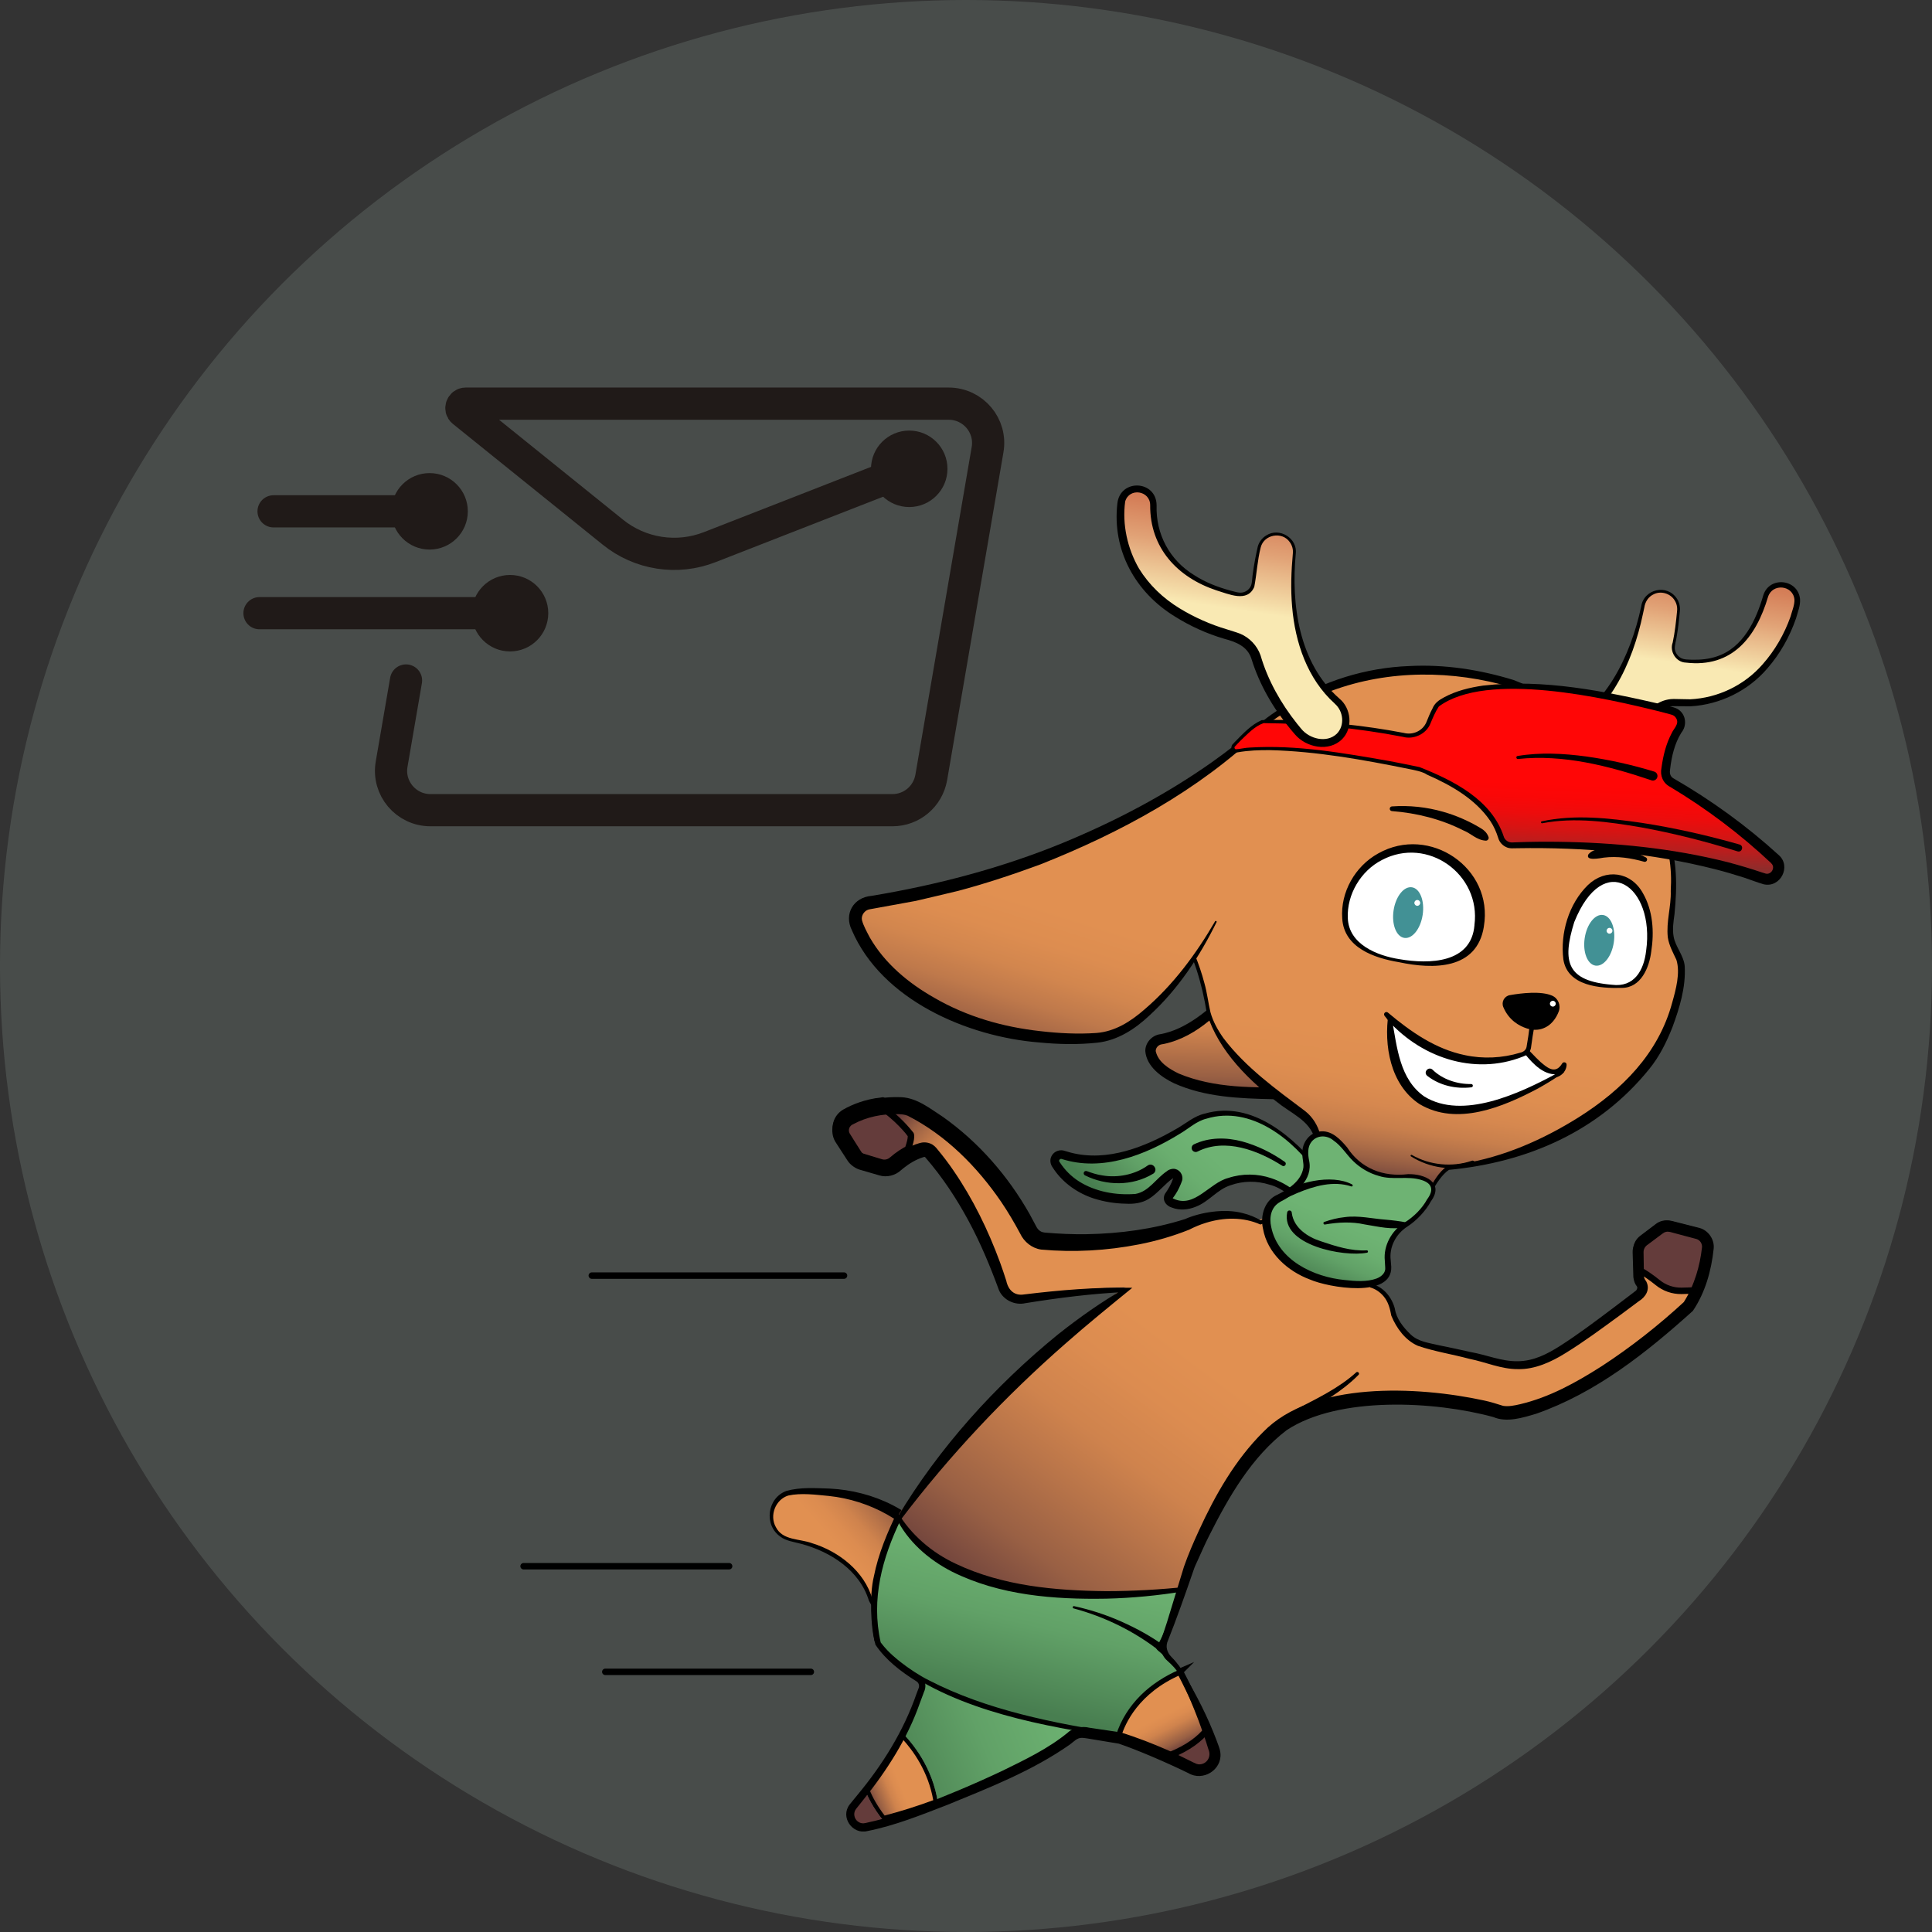 <svg width="300" height="300" viewBox="0 0 300 300" fill="none" xmlns="http://www.w3.org/2000/svg">
<rect x="0" y="0" width="300" height="300" fill="#333333" stroke="none"/>
<circle cx="150" cy="150" r="150" fill="#C4DDD1" fill-opacity="0.15"/>
<mask id="mask0_1026_2801" style="mask-type:alpha" maskUnits="userSpaceOnUse" x="0" y="0" width="300" height="300">
<rect width="300" height="300" fill="#D9D9D9"/>
</mask>
<g mask="url(#mask0_1026_2801)">
<path d="M63.047 105.666L60.815 118.634C60.15 122.386 63.047 125.806 66.847 125.806H138.572C141.565 125.806 144.082 123.669 144.605 120.724L153.345 69.852C154.01 66.099 151.112 62.679 147.312 62.679H72.31C71.692 62.679 71.407 63.486 71.882 63.867L95.157 82.629C99.385 86.049 105.132 86.951 110.215 84.957L141.232 72.844" stroke="#201A18" stroke-width="5" stroke-miterlimit="10" stroke-linecap="round"/>
<path d="M141.185 78.734C144.464 78.734 147.122 76.076 147.122 72.796C147.122 69.517 144.464 66.859 141.185 66.859C137.906 66.859 135.247 69.517 135.247 72.796C135.247 76.076 137.906 78.734 141.185 78.734Z" fill="#201A18"/>
<path d="M66.705 85.336C69.984 85.336 72.643 82.678 72.643 79.399C72.643 76.12 69.984 73.461 66.705 73.461C63.426 73.461 60.768 76.12 60.768 79.399C60.768 82.678 63.426 85.336 66.705 85.336Z" fill="#201A18"/>
<path d="M42.48 79.399H69.793" stroke="#201A18" stroke-width="5" stroke-miterlimit="10" stroke-linecap="round"/>
<path d="M79.198 101.154C82.477 101.154 85.135 98.496 85.135 95.216C85.135 91.937 82.477 89.279 79.198 89.279C75.918 89.279 73.26 91.937 73.26 95.216C73.26 98.496 75.918 101.154 79.198 101.154Z" fill="#201A18"/>
<path d="M40.295 95.216H75.682" stroke="#201A18" stroke-width="5" stroke-miterlimit="10" stroke-linecap="round"/>
<g clip-path="url(#clip0_1026_2801)">
<path d="M135.193 248.441C135.193 248.441 133.569 241.035 122.929 239.131C121.027 238.79 119.668 237.112 119.778 235.196C119.888 233.293 121.409 231.777 123.318 231.648C128.754 231.287 139.452 231.867 145.283 240.925L146.189 242.951C147.554 246.008 146.208 249.595 143.166 251.008C140.345 252.318 136.986 251.318 135.342 248.679L135.2 248.447L135.193 248.441Z" fill="url(#paint0_linear_1026_2801)"/>
<path d="M134.922 248.55C133.478 243.815 128.929 240.925 124.347 239.712C123.408 239.46 121.985 239.254 121.202 238.628C118.574 236.835 119.111 232.59 122.127 231.506C124.314 230.9 126.58 231.08 128.819 231.145C135.556 231.48 142.403 234.564 146.059 240.422L146.098 240.48L146.124 240.544L146.655 241.738C149.632 247.021 145.186 253.434 139.173 252.014C137.303 251.531 135.756 250.279 134.922 248.544V248.55ZM135.465 248.331C139.193 253.711 147.606 249.982 145.47 243.634C145.257 243.028 144.7 241.938 144.435 241.299C141.244 236.325 135.083 232.958 128.709 232.293C126.657 232.1 124.412 231.79 122.392 232.229C120.431 232.841 119.448 235.312 120.47 237.119C121.525 239.228 124.153 238.906 126.081 239.622C130.262 240.899 134.242 244.002 135.472 248.331H135.465Z" fill="black"/>
<path d="M137.238 282.284C136.048 280.768 135.155 279.226 134.592 277.697C136.785 274.858 138.61 272.084 140.034 269.439C141.788 271.265 144.493 274.781 145.283 279.742C142.578 280.742 139.872 281.6 137.238 282.284Z" fill="url(#paint1_linear_1026_2801)"/>
<path d="M140.099 269.994C141.788 271.826 144.137 275.078 144.914 279.535C142.377 280.471 139.834 281.271 137.361 281.916C136.3 280.529 135.491 279.135 134.954 277.755C136.999 275.091 138.727 272.484 140.099 269.994ZM139.95 268.904C138.261 272.117 136.164 275.142 134.223 277.645C134.695 278.961 135.549 280.697 137.116 282.651C140.034 281.903 142.888 280.987 145.639 279.961C144.836 274.42 141.646 270.594 139.95 268.91V268.904Z" fill="black"/>
<path d="M242.099 113.991C245.439 112.52 252.377 107.862 255.14 94.018C255.431 92.573 256.816 91.618 258.272 91.837C259.728 92.057 260.764 93.36 260.634 94.818C260.492 96.431 260.253 98.501 259.877 100.127C259.599 101.346 260.473 102.527 261.722 102.637C266.278 103.037 271.39 102.004 274.154 92.605C274.51 91.399 275.694 90.637 276.937 90.818C278.354 91.031 279.312 92.373 279.034 93.766C278.056 98.701 272.711 109.972 260.24 109.101C258.531 108.985 256.92 109.894 255.975 111.32C254.486 113.559 251.593 117.036 246.513 120.261C245.148 121.126 243.439 121.358 241.944 120.739C240.954 120.332 240.048 119.571 239.783 118.178C239.453 116.429 240.462 114.7 242.093 113.984L242.099 113.991Z" fill="url(#paint2_linear_1026_2801)"/>
<path d="M241.847 113.417C249.309 110.03 253.192 101.869 254.836 94.218C255.218 91.45 258.887 90.605 260.401 92.979C260.79 93.566 260.926 94.315 260.842 94.986C260.725 96.289 260.57 97.592 260.35 98.888C260.278 99.424 260.013 100.25 260.065 100.759C260.123 101.34 260.486 101.875 260.99 102.159C261.528 102.462 262.194 102.411 262.796 102.443C264.084 102.469 265.372 102.34 266.575 101.933C270.691 100.585 272.685 96.302 273.804 92.437C274.73 89.437 279.15 89.863 279.506 92.986C279.597 94.031 279.144 95.05 278.885 96.024C277.907 98.856 276.419 101.514 274.439 103.785C271.481 107.256 267.08 109.417 262.518 109.675C262.194 109.675 260.389 109.662 260.026 109.656C258.149 109.572 256.751 111.023 255.852 112.533C253.49 115.765 250.461 118.474 247.102 120.636C244.779 122.39 240.624 122.061 239.401 119.1C238.488 116.933 239.718 114.294 241.847 113.417ZM242.352 114.558C240.805 115.204 239.919 117.074 240.566 118.636C241.226 120.216 243.245 120.745 244.824 120.319C245.995 120.023 246.999 119.158 248.002 118.494C250.862 116.429 253.451 113.971 255.438 111.062C256.428 109.546 258.169 108.481 260.046 108.539C260.401 108.546 262.149 108.578 262.459 108.585C266.757 108.378 270.86 106.411 273.701 103.153C275.603 101.011 277.073 98.456 278.03 95.753C278.25 94.934 278.684 93.927 278.639 93.082C278.412 90.85 275.222 90.534 274.542 92.676C272.678 98.966 268.944 103.733 261.78 102.888C260.259 102.843 259.217 101.159 259.735 99.779C260.071 98.192 260.253 96.573 260.408 94.96C260.486 94.34 260.369 93.728 260.033 93.218C259.398 92.173 257.962 91.721 256.855 92.244C255.988 92.618 255.464 93.411 255.328 94.334L255.121 95.295C253.522 102.946 249.833 111.062 242.352 114.571V114.558Z" fill="black"/>
<path d="M212.906 121.971C212.906 121.971 205.612 128.699 200.001 140.828C197.775 145.64 194.895 150.143 191.31 154.059C188.087 157.582 184.139 160.865 180.314 161.375C179.091 161.536 178.327 162.775 178.793 163.917C179.796 166.381 183.692 169.768 197.568 169.768C197.568 169.768 212.213 170.219 217.915 164.226C217.915 164.226 223.83 138.396 212.906 121.971Z" fill="url(#paint3_linear_1026_2801)"/>
<path d="M212.886 122.126C212.886 122.126 212.919 122.164 212.925 122.164C212.932 122.164 212.886 122.203 212.873 122.216L212.737 122.352C208.641 126.68 205.275 131.667 202.493 136.912C199.813 142.415 197.289 148.098 193.264 152.827C189.918 156.749 186.08 160.943 180.793 162.091L180.398 162.162C179.887 162.226 179.447 162.697 179.46 163.214C179.829 164.93 181.518 165.968 183.039 166.704C188.533 169.007 194.824 168.929 200.713 168.781C206.421 168.536 213.488 167.316 217.552 164.149C220.245 150.292 220.426 134.544 212.88 122.126H212.886ZM212.925 121.823C220.956 133.673 220.808 150.705 218.264 164.31C214.032 169.678 204.136 170.729 197.691 170.684C192.494 170.568 187.174 170.387 182.327 168.22C180.346 167.271 178.03 165.613 177.842 163.207C177.829 161.897 178.89 160.756 180.165 160.588C187.867 159.22 195.516 148.576 198.868 141.918C202.24 134.783 206.589 127.964 212.233 122.384L212.511 122.119L212.653 121.99L212.737 121.913C212.789 121.868 212.86 121.835 212.919 121.823H212.925Z" fill="black"/>
<path d="M194.5 114.268C194.85 113.694 195.29 113.184 195.801 112.746C199.212 109.875 213.067 99.843 234.346 105.972C234.346 105.972 250.959 110.985 258.46 129.241C259.392 131.506 259.858 133.931 259.851 136.376C259.845 138.344 259.793 140.66 259.625 141.712C259.036 145.331 259.347 146.008 260.745 148.743C262.149 151.479 259.217 161.233 255.515 165.491C255.515 165.491 245.491 179.174 224.865 181.341C224.865 181.341 223.733 181.999 222.51 184.167C221.481 185.986 220.012 187.522 218.187 188.554C213.786 191.038 208.214 189.799 205.295 185.683C204.376 184.386 204.104 182.754 204.492 181.212C205.094 178.825 205.295 175.052 201.69 172.658C201.69 172.658 188.585 164.155 187.44 156.22C186.864 152.227 185.511 148.382 183.608 144.821L183.285 144.208L194.487 114.268H194.5Z" fill="url(#paint4_linear_1026_2801)"/>
<path d="M194.17 114.113C195.516 111.971 197.781 110.765 199.787 109.346C205.444 105.727 212.097 103.682 218.801 103.424C224.315 103.133 229.771 103.978 235.052 105.598C241.336 108.03 246.876 112.049 251.296 117.055C252.894 118.823 254.35 120.874 255.638 122.874C256.156 123.816 256.926 125.1 257.399 126.048C257.845 127.029 258.486 128.377 258.894 129.358C260.499 133.364 260.427 137.744 260.013 141.97C259.845 143.137 259.677 144.324 259.877 145.402C260.11 146.95 261.489 148.402 261.605 150.066C261.78 153.317 260.803 156.504 259.69 159.517C258.79 161.788 257.709 164.013 256.098 165.994C248.319 175.613 237.278 180.503 224.898 181.664L225.027 181.625C224.477 181.987 223.94 182.574 223.506 183.167C223.047 183.754 222.71 184.432 222.264 185.09C221.377 186.386 220.245 187.515 218.918 188.36C214.957 190.986 209.236 190.347 206.033 186.812C204.913 185.709 204.098 184.212 204.078 182.599C204.078 181.083 204.628 179.58 204.382 178.064C204.078 174.555 201.509 173.458 198.998 171.658C194.118 167.981 189.232 163.297 187.388 157.311C186.669 152.775 185.356 148.35 183.065 144.331L183.006 144.228L183.045 144.118C186.177 135.751 191.07 122.597 194.17 114.113ZM194.824 114.429C191.665 122.939 186.592 135.873 183.537 144.305L183.524 144.092C185.019 146.789 186.236 149.666 187.019 152.666C187.439 154.124 187.614 155.724 187.957 157.175C188.352 158.614 189.096 159.949 189.963 161.181C193.413 165.749 198.144 169.136 202.693 172.555C205.03 174.426 205.716 177.626 205.036 180.4C204.246 182.645 204.512 184.877 206.272 186.606C210.712 191.47 218.478 190.289 221.824 184.812C222.633 183.477 223.344 182.038 224.71 181.083L224.749 181.058L224.839 181.045L227.014 180.703C233.479 179.671 239.627 176.948 245.141 173.49C251.898 169.22 257.515 163.594 259.651 155.711C260.233 153.646 260.939 151.066 260.311 149.04C259.826 147.982 259.185 146.879 258.978 145.569C258.706 143.041 259.515 140.828 259.431 138.325C259.651 134.764 259.172 131.196 257.489 128.016L256.738 126.396C252.169 117.429 244.138 110.178 234.676 106.707C225.616 104.049 215.695 103.966 206.777 107.262C203.438 108.449 200.182 110.01 197.315 112.101C196.396 112.752 195.426 113.494 194.837 114.436L194.824 114.429Z" fill="black"/>
<path d="M195.477 113.152C195.477 113.152 174.671 134.099 134.934 140.202C133.388 140.441 132.43 142.028 132.98 143.492C134.481 147.511 139.005 154.775 152.55 159.317C152.55 159.317 160.989 161.846 169.817 161.214C172.004 161.059 174.095 160.298 175.868 159.014C179 156.743 184.048 152.059 188.792 143.137" fill="url(#paint5_linear_1026_2801)"/>
<path d="M195.794 113.468C186.08 122.764 173.998 129.293 161.559 134.222C157.501 135.725 152.932 137.241 148.771 138.338C147.282 138.705 143.684 139.544 142.228 139.886C140.778 140.15 137.102 140.821 135.614 141.092L135.07 141.189C134.294 141.292 133.698 142.099 133.841 142.86C134.067 143.757 134.63 144.737 135.057 145.563C137.368 149.595 141.057 152.659 145.076 154.937C150.136 157.872 155.747 159.478 161.546 160.117C164.42 160.452 167.364 160.601 170.244 160.401C173.13 160.175 175.557 158.633 177.719 156.743C182.184 152.93 185.731 148.131 188.675 143.066C188.747 142.918 188.993 143.047 188.908 143.189C186.281 148.524 182.948 153.595 178.515 157.653C176.276 159.775 173.564 161.556 170.419 161.904C167.364 162.233 164.361 162.162 161.358 161.872C150.195 160.981 136.941 155.266 132.281 144.453C131.019 141.937 132.508 139.357 135.31 139.112C145.419 137.441 155.547 134.783 165.021 130.893C173.169 127.532 181.058 123.39 188.261 118.3C190.649 116.591 193.012 114.797 195.154 112.83C195.335 112.649 195.633 112.649 195.807 112.842C195.969 113.023 195.963 113.294 195.794 113.468Z" fill="black"/>
<path d="M257.418 199.173C256.525 198.45 255.315 197.56 254.195 197.057L254.208 197.799C254.215 198.121 254.357 198.605 254.571 198.85C254.687 198.986 254.758 199.147 254.797 199.308C254.914 199.831 254.661 200.373 254.228 200.702C241.381 210.424 239.233 211.559 235.214 211.617C234.534 211.623 233.848 211.553 233.188 211.378C223.558 208.895 222.95 209.127 220.148 208.198C218.148 207.533 216.252 204.43 216.129 203.605C215.585 199.966 212.783 199.295 212.783 199.295C212.621 198.618 212.051 198.263 212.051 198.263L199.063 188.425C196.72 188.606 185.517 193.16 180.664 196.076C153.955 212.088 139.601 235.222 139.381 235.409C146.001 248.35 168.309 248.892 183.835 246.77C183.835 246.77 184.236 243.363 184.579 242.525C193.096 221.707 201.548 219.339 201.548 219.339C211.928 214.643 227.901 217.184 232.644 218.862C233.363 219.113 234.405 219.036 235.673 218.765C247.471 216.275 261.968 202.45 261.968 202.45C262.401 201.766 262.77 201.076 263.094 200.379C262.492 200.411 261.78 200.437 261.1 200.45C259.761 200.469 258.454 200.018 257.412 199.173H257.418Z" fill="url(#paint6_linear_1026_2801)"/>
<path d="M204.887 182.09C202.505 178.903 195.322 170.594 186.87 173.4C186.113 173.652 185.407 174.039 184.754 174.49C182.107 176.335 172.949 182.083 165.099 179.335C164.232 179.032 163.436 179.967 163.921 180.748C165.384 183.096 168.645 186.244 175.596 186.193C176.884 186.18 178.12 185.657 179.033 184.748C179.816 183.967 180.838 183.006 181.744 182.348C182.307 181.935 183.071 182.496 182.844 183.154C182.592 183.896 182.184 184.793 181.569 185.593C181.298 185.941 181.382 186.451 181.77 186.67C182.786 187.244 184.902 187.78 187.957 185.18C188.76 184.496 189.659 183.928 190.649 183.567C192.41 182.922 195.134 182.47 198.305 183.851C199.173 184.232 199.981 184.722 200.739 185.296C201.781 186.089 204.389 187.754 205.353 185.406C205.8 184.309 205.586 183.045 204.881 182.096L204.887 182.09Z" fill="url(#paint7_linear_1026_2801)"/>
<path d="M204.583 182.316C200.829 176.955 194.261 171.594 187.329 173.71C185.77 174.09 184.592 175.245 183.226 176.039C177.848 179.361 171.144 181.999 164.821 179.954C164.581 179.909 164.355 180.206 164.504 180.387L164.601 180.535C165.358 181.69 166.361 182.69 167.532 183.438C170.095 185.064 173.305 185.631 176.315 185.393C178.418 185.019 179.499 182.98 181.214 181.851C181.466 181.593 182.217 181.367 182.624 181.567C183.375 181.787 183.828 182.741 183.505 183.464L183.349 183.87C183.039 184.638 182.631 185.373 182.12 186.031C182.081 186.09 182.158 186.096 182.191 186.115C185.459 187.702 187.782 183.67 190.721 182.916C192.889 182.193 195.296 182.225 197.432 182.961C198.765 183.406 200.014 184.103 201.108 184.967C201.988 185.593 203.25 186.496 204.318 186.038C205.483 185.29 205.398 183.367 204.589 182.316H204.583ZM205.191 181.864C206.822 183.767 205.89 187.87 202.823 186.915C200.732 186.257 199.263 184.464 197.108 183.948C195.147 183.328 193.018 183.354 191.102 184.038C188.986 184.696 187.744 186.606 185.634 187.399C184.54 187.838 183.2 187.999 181.99 187.522C181.039 187.244 180.405 186.328 180.89 185.393C181.453 184.586 181.848 183.909 182.158 182.993C182.191 182.909 182.178 182.916 182.184 182.928C182.191 182.954 182.184 182.928 182.171 182.928C182.171 182.928 182.171 182.928 182.184 182.928C180.845 183.832 179.77 185.335 178.327 186.199C177.285 186.818 176.023 186.986 174.82 186.909C173.13 186.883 171.454 186.612 169.836 186.096C167.397 185.302 165.164 183.761 163.695 181.638L163.455 181.277C163.06 180.761 162.97 179.993 163.326 179.438C163.708 178.748 164.627 178.432 165.358 178.716C165.461 178.742 166.154 178.948 166.277 178.98C171.959 180.451 177.848 178.09 182.741 175.245C184.158 174.445 185.453 173.277 187.09 172.916C194.429 170.807 200.907 176.574 205.185 181.864H205.191Z" fill="black"/>
<path d="M199.089 181.006C195.329 178.625 190.248 176.664 185.977 178.8C185.666 178.974 185.265 178.858 185.103 178.535C184.948 178.219 185.084 177.832 185.401 177.69C187.744 176.574 190.429 176.587 192.869 177.238C195.27 177.896 197.484 178.993 199.509 180.419C199.891 180.696 199.47 181.283 199.082 181.006H199.089Z" fill="black"/>
<path d="M179.052 182.258C175.836 184.206 171.784 184.148 168.484 182.516C168.302 182.432 168.225 182.219 168.302 182.038C168.38 181.864 168.581 181.787 168.755 181.851C169.551 182.141 170.36 182.406 171.195 182.522C173.557 182.928 176.211 182.393 178.146 181.025C178.994 180.354 179.958 181.664 179.052 182.264V182.258Z" fill="black"/>
<path d="M228.774 180.935C225.532 181.877 221.947 181.367 219.099 179.567C219.034 179.529 219.015 179.451 219.054 179.387C219.093 179.322 219.17 179.303 219.235 179.342C222.011 180.935 225.5 181.277 228.522 180.251C228.981 180.058 229.253 180.78 228.768 180.929L228.774 180.935Z" fill="black"/>
<path d="M229.68 143.763C228.826 149.472 223.901 150.182 218.174 149.331C212.446 148.479 208.078 146.382 208.939 140.673C209.793 134.964 215.132 131.028 220.859 131.88C226.587 132.732 230.535 138.054 229.68 143.763Z" fill="white"/>
<path d="M230.418 143.866C229.35 150.608 222.555 150.543 217.229 149.408C213.411 148.769 208.693 147.176 208.421 142.621C208.123 138.538 210.427 134.493 214.012 132.519C221.979 128.029 231.952 134.777 230.412 143.866H230.418ZM228.949 143.647C229.997 135.789 221.688 129.79 214.582 133.544C211.314 135.215 209.12 138.886 209.288 142.563C209.43 146.621 213.825 148.401 217.319 148.943C221.979 149.737 228.47 149.589 228.956 143.647H228.949Z" fill="black"/>
<path d="M256.007 147.679C255.153 153.388 252.318 153.517 248.791 152.995C245.264 152.472 242.384 151.492 243.238 145.782C244.093 140.073 247.646 135.867 251.166 136.396C254.693 136.918 256.855 141.976 256.001 147.685L256.007 147.679Z" fill="white"/>
<path d="M256.408 147.737C256.098 150.234 254.816 153.401 251.826 153.401C248.455 153.492 243.407 153.13 242.76 148.989C242.248 144.924 243.582 140.357 246.565 137.434C249.303 134.822 253.231 135.325 255.088 138.654C256.674 141.383 256.881 144.692 256.408 147.731V147.737ZM255.612 147.621C257.01 137.615 249.018 131.809 244.449 143.182C242.507 149.408 243.342 152.337 250.312 152.911C253.781 153.362 255.269 150.647 255.612 147.621Z" fill="black"/>
<path d="M246.673 132.629C247.295 131.941 248.11 131.861 248.876 131.773C249.653 131.692 250.439 131.693 251.208 131.768C252.74 131.937 254.232 132.396 255.575 133.142C255.751 133.24 255.817 133.46 255.719 133.635C255.639 133.783 255.468 133.856 255.309 133.815C253.263 133.237 251.146 132.911 249.034 133.173C248.552 133.238 246.069 133.775 246.664 132.631L246.673 132.629Z" fill="black"/>
<path d="M230.689 130.536C229.275 130.441 228.438 129.422 227.205 128.932C223.774 127.195 219.979 126.242 216.14 125.947C215.934 125.936 215.773 125.752 215.802 125.537C215.824 125.363 215.966 125.232 216.137 125.219C218.812 125.03 221.536 125.314 224.117 126.062C226.073 126.617 227.944 127.432 229.696 128.461C230.283 128.8 230.866 129.185 231.138 129.971C231.248 130.264 230.982 130.573 230.68 130.534L230.689 130.536Z" fill="black"/>
<path d="M234.45 154.524C236.249 154.208 239.271 153.853 240.993 154.595C241.951 155.008 242.41 156.104 242.035 157.078C241.692 157.975 240.935 159.304 239.368 159.769C238.611 159.994 237.809 159.93 237.058 159.685C235.945 159.323 234.301 158.453 233.434 156.382C233.097 155.582 233.589 154.672 234.45 154.524Z" fill="black"/>
<path d="M238.275 159.201C238.055 160.375 237.893 161.517 237.725 162.743C237.595 163.375 237.116 163.93 236.508 164.149C231.285 166.207 225.066 165.794 220.335 162.672C218.251 161.356 216.446 159.659 214.989 157.73C214.867 157.569 214.899 157.343 215.061 157.22C215.197 157.117 215.391 157.124 215.514 157.233C219.06 160.214 222.904 162.904 227.486 163.846C230.282 164.446 233.279 164.31 236.042 163.465C236.508 163.375 236.935 163.078 237.039 162.594C237.239 161.472 237.42 160.265 237.55 159.098C237.602 158.614 238.352 158.724 238.268 159.207L238.275 159.201Z" fill="black"/>
<path d="M243.264 165.336C243.226 166.62 241.867 167.684 240.605 167.194C239.569 166.871 238.773 166.084 238.106 165.284C237.666 164.781 237.33 164.22 236.98 163.672C236.87 163.504 236.922 163.278 237.09 163.175C237.233 163.085 237.42 163.104 237.537 163.22C237.996 163.672 238.411 164.155 238.87 164.575C239.025 164.743 239.362 165.046 239.543 165.181C240.637 166.11 241.672 166.607 242.559 165.155C242.74 164.801 243.297 164.943 243.258 165.342L243.264 165.336Z" fill="black"/>
<path d="M134.223 277.645C133.543 278.516 132.883 279.329 132.268 280.064C131.032 281.535 132.365 283.729 134.242 283.322C135.206 283.116 136.164 282.89 137.109 282.645C135.549 280.69 134.689 278.955 134.216 277.639L134.223 277.645Z" fill="#643C3B"/>
<path d="M263.359 191.128L259.288 190.07C258.648 189.902 257.968 190.038 257.444 190.438L254.972 192.309C254.422 192.721 254.111 193.373 254.124 194.063L254.189 197.05C255.308 197.553 256.518 198.444 257.412 199.166C258.453 200.011 259.754 200.463 261.1 200.443C261.786 200.431 262.492 200.405 263.094 200.373C264.323 197.721 264.783 195.102 264.958 193.418C265.061 192.36 264.388 191.386 263.359 191.121V191.128Z" fill="#643C3B" stroke="black" stroke-miterlimit="10"/>
<path d="M220.913 142.044C221.238 139.874 220.49 137.963 219.242 137.778C217.994 137.592 216.719 139.201 216.394 141.372C216.069 143.543 216.817 145.453 218.065 145.638C219.313 145.824 220.588 144.215 220.913 142.044Z" fill="#429195"/>
<path d="M220.076 140.654C220.327 140.654 220.529 140.451 220.529 140.202C220.529 139.953 220.327 139.75 220.076 139.75C219.826 139.75 219.623 139.953 219.623 140.202C219.623 140.451 219.826 140.654 220.076 140.654Z" fill="white"/>
<path d="M250.59 146.345C250.915 144.175 250.167 142.264 248.919 142.079C247.671 141.893 246.396 143.502 246.071 145.673C245.746 147.844 246.494 149.754 247.742 149.94C248.99 150.125 250.265 148.516 250.59 146.345Z" fill="#429195"/>
<path d="M249.924 144.982C250.174 144.982 250.377 144.78 250.377 144.531C250.377 144.281 250.174 144.079 249.924 144.079C249.674 144.079 249.471 144.281 249.471 144.531C249.471 144.78 249.674 144.982 249.924 144.982Z" fill="white"/>
<path d="M241.122 156.304C241.372 156.304 241.575 156.102 241.575 155.853C241.575 155.603 241.372 155.401 241.122 155.401C240.872 155.401 240.669 155.603 240.669 155.853C240.669 156.102 240.872 156.304 241.122 156.304Z" fill="white"/>
<path d="M141.723 175.755C142.202 176.168 141.866 177.497 141.38 178.78C140.636 179.148 139.769 179.69 138.837 180.496C138.242 181.012 137.426 181.193 136.675 180.967L133.673 180.058C133.155 179.903 132.708 179.567 132.417 179.109L130.644 176.342C129.938 175.245 130.314 173.794 131.453 173.148C132.702 172.439 134.54 171.678 136.934 171.4C139.633 173.039 141.723 175.761 141.723 175.761V175.755Z" fill="#643C3B" stroke="black" stroke-width="2" stroke-miterlimit="10"/>
<path d="M185.582 201.276C185.582 201.276 180.916 198.134 158.66 201.321C157.268 201.521 155.922 200.695 155.489 199.366C154.097 195.115 150.564 185.851 144.286 178.567C143.962 178.193 143.458 178.038 142.985 178.167C142.578 178.277 142.027 178.464 141.387 178.78C141.872 177.497 142.209 176.174 141.73 175.755C141.73 175.755 139.639 173.039 136.941 171.394C137.808 171.29 138.746 171.252 139.756 171.31C140.455 171.348 141.128 171.536 141.749 171.858C144.636 173.361 153.379 178.696 159.527 190.76C159.98 191.65 160.854 192.25 161.85 192.341C165.552 192.676 174.949 193.063 184.119 189.734C184.119 189.734 190.384 186.477 195.917 189.651" fill="url(#paint8_linear_1026_2801)"/>
<path d="M167.74 267.994C166.73 260.898 155.67 259.233 146.157 256.408C144.014 256.911 142.604 263.852 139.95 268.91C141.646 270.594 144.836 274.42 145.639 279.961C151.761 277.671 160.194 274.355 167.74 267.994Z" fill="url(#paint9_linear_1026_2801)"/>
<path d="M187.381 268.665C187.75 269.633 188.054 270.51 188.3 271.297C188.954 273.349 186.805 275.181 184.877 274.2C183.751 273.626 182.644 273.097 181.544 272.6C184.644 271.387 186.397 269.891 187.375 268.665H187.381Z" fill="#643C3B"/>
<path d="M183.233 259.562C185.129 263.201 186.456 266.22 187.381 268.659C186.404 269.878 184.65 271.381 181.55 272.594C178.793 271.342 176.14 270.317 173.622 269.471C174.218 267.51 176.373 262.498 183.239 259.556L183.233 259.562Z" fill="url(#paint10_linear_1026_2801)" stroke="black" stroke-miterlimit="10"/>
<path d="M179.874 255.943C180.961 254.014 182.088 251.253 183.835 246.763C176.153 247.815 147.619 250.589 139.381 235.403C135.659 243.092 134.838 248.279 136.106 254.795C136.106 254.795 136.106 254.814 136.113 254.821C137.42 256.64 143.503 265.272 173.616 269.471C174.211 267.51 176.367 262.498 183.233 259.556C182.631 258.401 181.434 257.156 179.868 255.937L179.874 255.943Z" fill="url(#paint11_linear_1026_2801)"/>
<path d="M179.557 256.008C179.622 255.73 179.816 255.376 179.887 255.247C180.554 253.963 181.13 252.627 181.686 251.292C182.32 249.757 182.929 248.202 183.537 246.653L183.88 247.092C179.881 247.75 175.836 248.144 171.778 248.24C163.669 248.382 155.236 247.737 147.846 244.054C144.183 242.189 140.876 239.306 139.096 235.564L139.672 235.551C138.235 238.551 136.96 241.654 136.326 244.899C135.608 248.015 135.892 252.421 136.423 254.718C137.679 256.64 141.406 259.498 144.215 260.904C153.256 265.568 163.675 267.581 173.668 269.162C173.681 269.162 173.312 269.388 173.318 269.388C174.05 267.059 175.402 264.968 177.111 263.259C178.826 261.549 180.903 260.24 183.116 259.272L182.955 259.717C182.301 258.498 181.22 257.479 180.159 256.588C179.958 256.421 179.699 256.227 179.563 256.014L179.557 256.008ZM180.191 255.879C180.385 255.879 180.398 255.969 180.567 256.085C181.796 257.111 182.961 258.246 183.686 259.711L183.369 259.859C179.104 261.665 175.331 265.085 173.933 269.568L173.849 269.833L173.577 269.794C162.239 268.11 148.829 265.71 139.484 258.756C138.125 257.692 136.468 256.111 135.795 254.853C135.265 252.666 134.954 247.834 135.698 244.77C136.391 241.254 137.795 237.951 139.335 234.757C141.471 238.344 144.7 241.093 148.454 242.841C155.689 246.266 163.831 246.995 171.759 247.073C175.946 247.073 180.146 246.834 184.327 246.389C183.103 249.466 181.971 252.589 180.457 255.543C180.34 255.782 180.327 255.795 180.191 255.879Z" fill="black"/>
<path d="M183.188 260.098C182.715 259.285 182.036 258.569 181.311 257.924C180.444 257.214 179.965 255.93 180.269 254.763L181.214 251.879C181.757 250.131 183.285 245.118 183.841 243.286C184.495 241.409 185.336 239.46 186.171 237.654C188.689 232.158 191.802 226.674 196.15 222.358C203.813 214.455 220.038 215.21 230.451 217.468C231.389 217.662 232.554 218.029 233.408 218.3C234.23 218.436 235.143 218.255 236.023 218.049C240.598 216.978 244.759 214.662 248.714 212.139C253.25 209.185 257.567 205.779 261.541 202.114L261.392 202.295C262.246 200.972 262.906 199.502 263.392 197.973C263.832 196.592 264.123 195.147 264.285 193.702C264.349 193.128 263.974 192.541 263.404 192.386C262.473 192.154 260.641 191.638 259.767 191.418L259.463 191.334L259.314 191.296C258.868 191.192 258.492 191.283 258.137 191.567L257.127 192.321L256.117 193.076L255.865 193.263C255.457 193.528 255.205 193.947 255.211 194.437C255.224 195.192 255.257 197.373 255.27 198.166C255.27 198.25 255.308 198.405 255.36 198.534C255.425 198.715 255.541 198.824 255.632 198.985C256.279 200.256 255.528 201.411 254.461 202.063L253.451 202.817L251.425 204.321C248.694 206.314 245.989 208.327 243.096 210.107C240.954 211.449 238.34 212.668 235.699 212.598C233.104 212.617 230.677 211.494 228.16 210.998C225.506 210.282 222.775 209.875 220.167 208.978C218.2 208.12 216.841 206.23 216.045 204.308C215.844 203.217 215.566 202.121 214.828 201.269C214.284 200.624 213.546 200.121 212.757 199.914C212.686 199.508 212.453 199.108 212.097 198.889L199.108 189.051L199.328 189.115C198.131 189.276 196.882 189.747 195.71 190.141C193.044 188.947 190.035 189.025 187.304 189.863C186.372 190.141 185.453 190.534 184.65 190.947C182.139 191.947 179.531 192.708 176.878 193.225C171.882 194.205 166.73 194.495 161.656 194.031C160.233 193.824 159.016 192.837 158.414 191.554C157.553 189.934 156.485 188.122 155.456 186.612C151.722 181.154 146.862 176.258 140.947 173.252C140.468 173.052 139.95 173.019 139.445 173.006C137.031 172.935 134.592 173.426 132.469 174.574C131.886 174.806 131.653 175.464 131.932 175.987C132.262 176.542 133.239 178.058 133.601 178.638L133.724 178.832C133.783 178.929 133.86 179.012 133.951 179.083C134.164 179.238 134.132 179.206 134.43 179.309C135.148 179.522 136.591 179.993 137.264 180.2C137.685 180.348 138.132 180.187 138.442 179.883C139.711 178.838 141.128 177.974 142.733 177.516C142.869 177.477 143.212 177.38 143.523 177.387C143.833 177.387 144.144 177.445 144.429 177.555C144.914 177.735 145.302 178.109 145.606 178.516C146.467 179.561 147.289 180.632 148.046 181.748C151.088 186.173 153.444 191.018 155.288 196.031C155.605 196.921 155.968 197.953 156.252 198.869C156.557 200.321 157.508 201.256 159.035 200.998C164.601 200.321 170.205 199.85 175.823 199.966C172.335 202.805 168.846 205.637 165.494 208.591C156.058 216.842 147.419 226.022 139.847 236.009C137.019 241.912 135.226 248.266 136.753 255.034C137.996 256.724 140.41 258.866 142.578 260.085C142.778 260.207 143.011 260.343 143.173 260.511C143.781 261.078 143.827 262.02 143.471 262.736L143.257 263.317L142.824 264.478C140.895 269.981 137.692 274.955 134.054 279.477L133.278 280.451L132.915 280.909C132.462 281.49 132.605 282.374 133.187 282.832C133.556 283.103 133.957 283.193 134.41 283.077L135.006 282.935C137.42 282.432 139.678 281.626 141.995 280.742C146.603 278.993 151.166 277.09 155.612 274.987C159.178 273.239 162.769 271.529 165.811 269.033C166.627 268.252 168.109 268.007 169.105 268.272L173.978 268.994C176.509 269.768 178.981 270.742 181.408 271.8C182.748 272.381 184.042 273.065 185.356 273.697C185.64 273.826 185.964 274 186.288 273.968C187.446 273.903 188.132 272.749 187.647 271.652C187.194 270.136 186.663 268.652 186.113 267.168C185.213 264.794 184.204 262.452 183.181 260.111L183.757 259.814C185.763 263.117 187.53 266.594 188.902 270.226L189.239 271.142C189.329 271.407 189.491 271.845 189.511 272.278C189.731 274.852 186.767 276.665 184.527 275.329C181.207 273.71 176.651 271.742 173.733 270.755L168.82 269.942C168.05 269.826 167.656 269.762 167.054 270.162C166.743 270.375 166.432 270.678 166.122 270.897C160.278 274.987 153.644 277.574 147.108 280.258C143.037 281.826 138.979 283.477 134.669 284.329C132.365 284.909 130.43 282.148 131.932 280.206L132.339 279.703L133.116 278.755C137.038 274.039 140.313 268.794 142.319 262.994L142.539 262.42L142.649 262.13C142.804 261.762 142.668 261.298 142.319 261.085C139.898 259.569 137.549 257.788 135.938 255.388C134.372 248.628 136.216 241.699 139.316 235.661C145.814 224.816 154.473 215.197 164.29 207.204C167.604 204.579 171.06 202.134 174.729 200.031C174.723 200.031 174.943 200.637 174.904 200.618C169.642 200.856 164.413 201.521 159.21 202.359C157.599 202.721 155.825 201.895 155.133 200.372C153.767 196.657 152.272 193.044 150.396 189.573C148.512 186.083 146.325 182.767 143.73 179.774L143.658 179.683C143.639 179.664 143.613 179.651 143.587 179.645C143.568 179.645 143.542 179.638 143.523 179.645C143.497 179.645 143.523 179.645 143.341 179.696C142.241 180.045 141.193 180.664 140.28 181.399L139.931 181.69C139.044 182.528 137.698 182.877 136.527 182.509C135.478 182.199 134.618 181.954 133.673 181.677C132.922 181.509 132.022 180.896 131.602 180.212L131.459 179.993L130.385 178.335L129.848 177.503C128.799 176.032 129.142 173.793 130.605 172.716C133.362 170.903 136.753 170.245 140.008 170.374C142.461 170.516 144.455 172.168 146.422 173.432C151.994 177.38 156.544 182.625 159.883 188.528L160.841 190.321C161.016 190.676 161.229 191.012 161.585 191.199C161.773 191.309 161.999 191.373 162.219 191.392C164.387 191.586 166.568 191.676 168.743 191.644C173.907 191.554 179.085 190.863 184.016 189.296C186.307 188.27 190.138 187.593 193.025 188.386C194.028 188.625 194.979 189.038 195.853 189.541L195.6 189.522C196.856 189.109 198.034 188.644 199.38 188.489L199.483 188.567L212.472 198.405C212.75 198.618 213.255 199.114 213.32 199.618L213.08 199.379C214.886 199.895 216.142 201.482 216.588 203.198C216.828 204.785 217.915 206.133 219.041 207.211C220.232 208.359 221.908 208.52 223.455 208.895C225.098 209.23 226.755 209.578 228.399 209.953C230.813 210.378 233.175 211.41 235.641 211.372C238.126 211.359 240.236 210.275 242.326 208.94C245.122 207.146 247.808 205.121 250.474 203.114L252.48 201.592L253.483 200.83L253.975 200.45C254.176 200.321 254.305 199.947 254.202 199.792C253.846 199.347 253.703 198.889 253.626 198.315C253.606 197.527 253.535 195.276 253.516 194.502C253.47 193.566 253.936 192.605 254.687 192.037L254.81 191.941L255.062 191.747L256.059 190.979L257.056 190.212C257.8 189.58 258.939 189.36 259.884 189.657L260.188 189.734L261.411 190.044L263.877 190.67C265.275 191.038 266.258 192.476 266.097 193.908C265.741 197.289 264.796 200.701 262.867 203.553C255.651 210.056 247.814 216.281 238.534 219.526C236.469 220.139 233.984 220.939 231.874 220.036C222.833 217.565 207.864 216.739 199.801 222.068C194.351 226.242 190.831 232.364 187.776 238.428C187.116 239.712 186.501 241.157 185.899 242.467L185.589 243.144C185.498 243.344 185.427 243.557 185.343 243.796C184.087 247.447 182.683 251.434 181.246 255.034C180.657 257.033 183.091 258.027 183.744 259.807L183.168 260.104L183.188 260.098Z" fill="black"/>
<path d="M180.204 256.485C176.256 253.356 171.584 251.06 166.704 249.75C166.484 249.699 166.562 249.344 166.788 249.402C169.306 249.95 171.778 250.75 174.134 251.802C176.515 252.866 178.774 254.098 180.896 255.647C181.136 255.827 181.188 256.163 181.006 256.401C180.819 256.653 180.443 256.692 180.21 256.485H180.204Z" fill="black"/>
<path d="M242.708 166.342C242.708 166.342 216.361 184.244 215.818 158.278C215.818 158.278 224.691 168.833 237.058 163.472C237.058 163.472 240.003 167.729 242.708 166.342Z" fill="white"/>
<path d="M242.883 166.239C242.902 166.284 242.883 166.452 242.798 166.523C242.734 166.581 242.747 166.562 242.701 166.594C241.459 167.478 240.151 168.278 238.818 169.02C233.401 171.89 226.224 174.922 220.406 171.432C215.87 168.433 214.86 162.278 215.611 157.349L216.07 158.072C221.319 163.872 229.59 166.478 236.929 163.175L237.174 163.078L237.323 163.284C238.449 164.781 240.087 166.691 242.158 166.329C242.378 166.246 242.695 166.239 242.883 166.239ZM242.54 166.446C242.358 166.6 242.365 166.749 242.151 166.762C239.899 167.181 238.081 165.252 236.793 163.659L237.187 163.768C229.59 167.181 221.008 164.51 215.572 158.485L216.141 158.272C216.931 162.652 217.339 167.594 221.17 170.265C227.124 173.948 236.003 169.762 241.582 166.762C241.815 166.626 242.268 166.375 242.494 166.233C242.514 166.226 242.514 166.22 242.494 166.246C242.449 166.291 242.475 166.426 242.533 166.446H242.54Z" fill="black"/>
<path d="M222.05 166.6C222.05 166.6 224.438 168.878 228.451 168.587L222.05 166.6Z" fill="white"/>
<path d="M222.49 166.142C224.03 167.626 226.296 168.362 228.438 168.329C228.586 168.329 228.709 168.439 228.703 168.587C228.703 168.716 228.599 168.826 228.47 168.839C226.056 169.123 223.564 168.568 221.616 167.052C220.937 166.465 221.869 165.491 222.49 166.142Z" fill="black"/>
<path d="M275.629 133.409C271.831 129.886 266.433 125.519 259.521 121.474C258.913 121.119 258.557 120.455 258.628 119.758C258.784 118.165 259.263 115.262 260.745 113.158C261.463 112.139 260.932 110.726 259.728 110.404C251.943 108.327 231.551 103.643 223.539 109.126C223.319 109.275 223.144 109.475 223.014 109.707C222.756 110.152 222.303 110.997 221.875 112.107C221.299 113.604 219.753 114.468 218.18 114.158C207.359 112.017 197.289 112.023 196.209 112.03C196.144 112.03 196.086 112.036 196.027 112.062C194.681 112.565 192.798 114.442 191.601 115.752C191.264 116.12 191.588 116.694 192.073 116.597C199.47 115.113 215.902 118.455 220.316 119.41C220.859 119.526 221.351 119.771 221.83 120.042C221.895 120.081 221.96 120.106 222.024 120.139C224.555 121.171 231.505 124.455 233.078 129.99C233.304 130.777 234.036 131.299 234.851 131.273C240.165 131.073 258.512 130.848 273.766 136.409C275.617 137.086 277.073 134.751 275.629 133.415V133.409Z" fill="url(#paint12_linear_1026_2801)"/>
<path d="M275.041 134.041C270.264 129.551 264.99 125.571 259.36 122.197C258.24 121.629 257.735 120.448 257.994 119.236C258.246 117.358 258.693 115.52 259.593 113.817C259.923 113.094 260.777 112.417 260.292 111.559C260.117 111.243 259.864 111.043 259.457 110.946L257.955 110.546C249.316 108.378 230.904 104.159 223.422 109.701C222.872 110.533 222.484 111.468 222.089 112.417C221.416 114.01 219.481 114.875 217.844 114.417C210.725 113.036 203.457 112.346 196.209 112.288C194.83 112.759 193.724 113.978 192.675 114.958L192.138 115.513L191.873 115.797C191.834 115.842 191.776 115.9 191.75 115.926C191.627 116.055 191.704 116.294 191.866 116.345C192.481 116.333 193.4 116.087 194.08 116.081C201.386 115.629 208.66 116.939 215.824 118.19C216.879 118.397 219.416 118.887 220.419 119.113C225.661 121.19 231.609 124.158 233.499 129.893C233.667 130.461 234.236 130.848 234.825 130.815L235.608 130.783C237.699 130.706 239.783 130.686 241.867 130.712C250.746 130.828 259.651 131.699 268.284 133.88C269.973 134.331 271.915 134.899 273.571 135.467C273.817 135.551 274.109 135.641 274.206 135.66C275.079 135.847 275.727 134.66 275.028 134.048L275.041 134.041ZM276.212 132.783C278.186 134.525 276.477 137.905 273.863 137.312C272.931 137.047 271.74 136.583 270.834 136.28C269.423 135.835 267.831 135.351 266.388 134.989C256.383 132.435 245.963 131.538 235.641 131.712C235.104 131.706 234.411 131.809 233.913 131.551C233.311 131.299 232.832 130.764 232.651 130.145C232.353 129.19 231.958 128.287 231.395 127.454C229.085 124.068 225.325 121.926 221.617 120.3C220.84 119.784 219.636 119.584 218.756 119.403C211.676 117.971 204.441 116.662 197.212 116.481C195.536 116.468 193.866 116.526 192.216 116.816C192.119 116.829 191.879 116.881 191.698 116.803C191.135 116.603 191.044 115.816 191.51 115.462L191.776 115.178C193.018 113.92 194.274 112.539 195.924 111.817C200.176 111.668 204.447 112.049 208.686 112.442C211.793 112.765 214.893 113.217 217.967 113.804C219.397 114.184 220.918 113.488 221.487 112.146C221.759 111.455 222.083 110.675 222.445 109.997C222.775 109.165 223.474 108.681 224.238 108.281C226.134 107.256 228.224 106.759 230.308 106.456C239.724 105.385 249.121 107.314 258.246 109.423C258.797 109.617 260.175 109.785 260.673 110.21C261.832 111.036 261.968 112.7 261.075 113.778C260.033 115.449 259.567 117.449 259.34 119.397C259.243 119.945 259.282 120.487 259.787 120.823C265.67 124.209 271.196 128.209 276.212 132.783Z" fill="black"/>
<path d="M256.409 121.158C249.814 118.926 242.74 117.107 235.725 117.855C235.434 117.9 235.343 117.442 235.647 117.39C239.2 116.791 242.824 116.997 246.377 117.474C249.943 117.984 253.425 118.758 256.875 119.816C257.25 119.932 257.457 120.332 257.34 120.706C257.218 121.1 256.784 121.306 256.402 121.158H256.409Z" fill="black"/>
<path d="M269.792 132.196C264.886 130.667 259.864 129.383 254.804 128.467C249.769 127.609 244.533 126.867 239.472 127.835C239.291 127.88 239.2 127.583 239.401 127.538C244.514 126.429 249.807 127.035 254.92 127.771C260.059 128.564 265.119 129.712 270.122 131.138C270.828 131.357 270.51 132.422 269.792 132.196Z" fill="black"/>
<path d="M207.599 108.856C204.835 106.475 199.567 100.005 200.978 85.954C201.127 84.489 200.079 83.173 198.623 82.954C197.166 82.735 195.794 83.683 195.49 85.115C195.154 86.702 194.778 88.747 194.655 90.412C194.565 91.657 193.38 92.534 192.157 92.276C187.685 91.334 178.987 88.244 179.097 78.451C179.11 77.193 178.204 76.122 176.955 75.935C175.538 75.722 174.231 76.729 174.082 78.148C173.571 83.154 174.561 94.147 191.672 98.901C193.322 99.359 194.617 100.63 195.102 102.262C195.872 104.837 197.619 109.004 201.528 113.571C202.577 114.797 204.149 115.52 205.761 115.358C206.822 115.255 207.916 114.797 208.576 113.539C209.404 111.965 208.945 110.017 207.592 108.856H207.599Z" fill="url(#paint13_linear_1026_2801)"/>
<path d="M207.256 109.249C203.004 105.43 201.108 99.753 200.642 94.231C200.402 91.47 200.499 88.702 200.752 85.954C200.823 85.322 200.648 84.677 200.266 84.167C199.076 82.47 196.267 82.986 195.762 84.999C195.244 87.005 195.154 89.083 194.765 91.121C193.704 93.631 190.779 92.231 188.883 91.67C182.799 89.644 178.554 85.057 178.599 78.445C178.599 76.174 175.357 75.664 174.716 77.871C174.237 81.444 175.066 85.167 176.858 88.283C178.424 90.818 180.618 92.915 183.188 94.476C185.466 95.863 187.944 96.966 190.533 97.734C191.193 97.953 191.769 98.102 192.559 98.398C194.028 99.011 195.212 100.256 195.736 101.759C196.862 105.636 198.894 109.217 201.412 112.384L202.053 113.165C203.321 114.739 206 115.429 207.56 113.952C208.854 112.675 208.621 110.417 207.249 109.256L207.256 109.249ZM207.948 108.449C209.806 109.939 210.149 113.017 208.414 114.765C206.369 116.823 202.803 116.081 201.062 114.017L200.383 113.217C197.704 109.998 195.549 106.288 194.312 102.263C193.685 100.353 191.931 99.676 190.086 99.185C187.401 98.398 184.806 97.224 182.411 95.715C176.263 91.934 172.671 85.418 173.506 78.161C173.946 74.296 179.557 74.548 179.596 78.457C179.453 82.935 181.609 86.986 185.459 89.321C187.161 90.424 189.09 91.173 191.044 91.702C191.653 91.844 192.326 92.115 192.94 91.999C193.523 91.895 194.047 91.47 194.267 90.915C194.468 90.347 194.435 89.573 194.552 88.947C194.746 87.573 194.992 86.238 195.309 84.864C195.51 84.147 195.995 83.515 196.636 83.135C198.674 81.832 201.515 83.586 201.205 85.993C200.461 93.876 201.697 102.966 207.948 108.443V108.449Z" fill="black"/>
<path d="M201.283 218.823C204.493 217.165 207.89 215.546 210.576 213.114C210.802 212.875 211.191 213.23 210.964 213.475C208.337 216.152 205.023 217.958 201.82 219.849C201.127 220.216 200.577 219.178 201.283 218.823Z" fill="black"/>
<path d="M198.506 186.102C198.506 186.102 203.554 183.877 202.836 180.361C202.687 179.638 202.635 178.896 202.784 178.174C202.784 178.155 202.79 178.135 202.797 178.109C203.192 176.342 205.243 175.503 206.79 176.451C207.502 176.89 208.395 177.632 209.327 178.89C210.725 180.774 212.75 182.122 215.067 182.503C215.96 182.651 216.989 182.709 218.161 182.625C218.97 182.567 219.785 182.638 220.562 182.851C221.986 183.245 223.487 184.167 221.908 186.354C221.908 186.354 220.847 188.528 218.31 190.141C216.556 191.257 215.43 193.141 215.456 195.212C215.456 195.715 215.494 196.27 215.572 196.876C215.572 196.876 216.077 200.295 208.266 199.269C208.266 199.269 204.091 198.979 200.532 196.392C198.661 195.037 197.277 193.083 196.791 190.825C196.429 189.134 196.552 187.173 198.5 186.096L198.506 186.102Z" fill="url(#paint14_linear_1026_2801)"/>
<path d="M198.241 185.573C200.053 184.69 202.059 183.399 202.383 181.329C202.473 180.625 202.202 179.89 202.234 179.161C202.111 177.426 203.425 175.703 205.23 175.671C206.919 175.613 208.181 176.987 209.172 178.155C211.288 181.445 214.802 182.787 218.633 182.322C221.241 182.258 224.328 183.638 222.18 186.554C221.448 187.941 219.999 189.528 218.517 190.47C216.763 191.605 215.676 193.65 215.954 195.721C215.954 195.889 216.025 196.502 216.032 196.67C216.258 201.689 206.227 199.927 203.392 198.676C199.949 197.392 196.785 194.573 196.118 190.792C195.672 188.876 196.299 186.49 198.234 185.567L198.241 185.573ZM198.772 186.644C197.361 187.406 197.05 189.057 197.4 190.554C198.441 195.67 203.988 198.302 208.809 198.76C210.44 198.94 212.252 199.089 213.786 198.515C214.595 198.192 215.197 197.573 215.093 196.792C215.074 196.586 215.048 195.986 215.035 195.773C214.783 193.418 216.122 191.038 218.103 189.838C219.533 188.941 220.808 187.683 221.61 186.219C222.633 184.851 222.452 183.761 220.737 183.232C218.594 182.541 216.271 183.303 214.09 182.593C212.602 182.18 211.23 181.374 210.123 180.296C209.062 179.271 208.304 177.942 207.075 177.103C206.02 176.2 204.473 176.239 203.632 177.322C203.011 178.122 203.088 179.219 203.269 180.174C203.949 183.161 201.108 185.477 198.752 186.638L198.772 186.644Z" fill="black"/>
<path d="M218.368 190.509C216.2 191.044 214.045 190.464 211.903 190.128C209.877 189.676 207.793 189.786 205.742 190.141C205.502 190.193 205.399 189.818 205.632 189.741C206.648 189.38 207.709 189.109 208.79 188.999C210.932 188.702 213.074 189.238 215.203 189.393C216.258 189.483 217.333 189.618 218.323 189.806C218.692 189.864 218.717 190.418 218.362 190.509H218.368Z" fill="black"/>
<path d="M200.59 188.367C200.901 190.651 203.017 192.083 205.14 192.754C207.411 193.521 209.793 194.289 212.213 194.154C212.44 194.121 212.498 194.476 212.272 194.521C208.673 195.231 198.843 193.36 199.878 188.231C200.008 187.793 200.622 187.928 200.59 188.367Z" fill="black"/>
<path d="M198.383 185.709C201.121 183.554 206.764 182.225 209.961 183.922C210.045 183.967 210.071 184.064 210.032 184.148C209.993 184.225 209.903 184.257 209.825 184.225C207.036 183.303 204.065 184.167 201.451 185.251C200.564 185.638 199.69 186.083 198.739 186.335C198.377 186.444 198.105 185.954 198.39 185.709H198.383Z" fill="black"/>
</g>
<path d="M93.99 259.603H109.948H125.906" stroke="black" stroke-linecap="round"/>
<path d="M81.303 243.202H97.261H113.219" stroke="black" stroke-linecap="round"/>
<path d="M91.895 198.075H111.478H131.06" stroke="black" stroke-linecap="round"/>
</g>
<defs>
<linearGradient id="paint0_linear_1026_2801" x1="141.999" y1="233.184" x2="120.575" y2="252.32" gradientUnits="userSpaceOnUse">
<stop stop-color="#643C3B"/>
<stop offset="0.03" stop-color="#72453D"/>
<stop offset="0.12" stop-color="#996044"/>
<stop offset="0.22" stop-color="#B87449"/>
<stop offset="0.3" stop-color="#CF834D"/>
<stop offset="0.39" stop-color="#DC8C50"/>
<stop offset="0.47" stop-color="#E19051"/>
</linearGradient>
<linearGradient id="paint1_linear_1026_2801" x1="134.272" y1="278.003" x2="145.04" y2="273.623" gradientUnits="userSpaceOnUse">
<stop stop-color="#643C3B"/>
<stop offset="0.03" stop-color="#72453D"/>
<stop offset="0.12" stop-color="#996044"/>
<stop offset="0.22" stop-color="#B87449"/>
<stop offset="0.3" stop-color="#CF834D"/>
<stop offset="0.39" stop-color="#DC8C50"/>
<stop offset="0.47" stop-color="#E19051"/>
</linearGradient>
<linearGradient id="paint2_linear_1026_2801" x1="256.844" y1="122.439" x2="262.039" y2="87.527" gradientUnits="userSpaceOnUse">
<stop offset="0.56" stop-color="#F9E9B3"/>
<stop offset="0.61" stop-color="#F3D9A5"/>
<stop offset="0.79" stop-color="#E1A276"/>
<stop offset="0.93" stop-color="#D58059"/>
<stop offset="1" stop-color="#D1744E"/>
</linearGradient>
<linearGradient id="paint3_linear_1026_2801" x1="198.576" y1="172.302" x2="199.823" y2="132.04" gradientUnits="userSpaceOnUse">
<stop stop-color="#643C3B"/>
<stop offset="0.03" stop-color="#72453D"/>
<stop offset="0.12" stop-color="#996044"/>
<stop offset="0.22" stop-color="#B87449"/>
<stop offset="0.3" stop-color="#CF834D"/>
<stop offset="0.39" stop-color="#DC8C50"/>
<stop offset="0.47" stop-color="#E19051"/>
</linearGradient>
<linearGradient id="paint4_linear_1026_2801" x1="216.73" y1="184.424" x2="228.853" y2="102.952" gradientUnits="userSpaceOnUse">
<stop stop-color="#643C3B"/>
<stop offset="0.02" stop-color="#7C4C3F"/>
<stop offset="0.05" stop-color="#9B6144"/>
<stop offset="0.08" stop-color="#B47249"/>
<stop offset="0.11" stop-color="#C87F4C"/>
<stop offset="0.15" stop-color="#D6884F"/>
<stop offset="0.2" stop-color="#DE8E50"/>
<stop offset="0.28" stop-color="#E19051"/>
</linearGradient>
<linearGradient id="paint5_linear_1026_2801" x1="153.258" y1="166.629" x2="169.258" y2="115.568" gradientUnits="userSpaceOnUse">
<stop stop-color="#643C3B"/>
<stop offset="0.06" stop-color="#835140"/>
<stop offset="0.15" stop-color="#A56746"/>
<stop offset="0.23" stop-color="#BF794B"/>
<stop offset="0.32" stop-color="#D2864E"/>
<stop offset="0.41" stop-color="#DD8D50"/>
<stop offset="0.51" stop-color="#E19051"/>
</linearGradient>
<linearGradient id="paint6_linear_1026_2801" x1="167.593" y1="262.661" x2="234.262" y2="173.649" gradientUnits="userSpaceOnUse">
<stop stop-color="#643C3B"/>
<stop offset="0.03" stop-color="#72453D"/>
<stop offset="0.12" stop-color="#996044"/>
<stop offset="0.22" stop-color="#B87449"/>
<stop offset="0.3" stop-color="#CF834D"/>
<stop offset="0.39" stop-color="#DC8C50"/>
<stop offset="0.47" stop-color="#E19051"/>
</linearGradient>
<linearGradient id="paint7_linear_1026_2801" x1="176.977" y1="190.897" x2="200.321" y2="165.74" gradientUnits="userSpaceOnUse">
<stop stop-color="#487E50"/>
<stop offset="0.07" stop-color="#518A58"/>
<stop offset="0.21" stop-color="#61A167"/>
<stop offset="0.34" stop-color="#6AAE6F"/>
<stop offset="0.47" stop-color="#6EB373"/>
</linearGradient>
<linearGradient id="paint8_linear_1026_2801" x1="144.399" y1="167.802" x2="162.926" y2="183.874" gradientUnits="userSpaceOnUse">
<stop stop-color="#643C3B"/>
<stop offset="0.03" stop-color="#72453D"/>
<stop offset="0.12" stop-color="#996044"/>
<stop offset="0.22" stop-color="#B87449"/>
<stop offset="0.3" stop-color="#CF834D"/>
<stop offset="0.39" stop-color="#DC8C50"/>
<stop offset="0.47" stop-color="#E19051"/>
</linearGradient>
<linearGradient id="paint9_linear_1026_2801" x1="135.858" y1="272.287" x2="207.458" y2="243.164" gradientUnits="userSpaceOnUse">
<stop stop-color="#487E50"/>
<stop offset="0.07" stop-color="#518A58"/>
<stop offset="0.21" stop-color="#61A167"/>
<stop offset="0.34" stop-color="#6AAE6F"/>
<stop offset="0.47" stop-color="#6EB373"/>
</linearGradient>
<linearGradient id="paint10_linear_1026_2801" x1="182.379" y1="272.311" x2="176.536" y2="260.661" gradientUnits="userSpaceOnUse">
<stop stop-color="#643C3B"/>
<stop offset="0.03" stop-color="#72453D"/>
<stop offset="0.12" stop-color="#996044"/>
<stop offset="0.22" stop-color="#B87449"/>
<stop offset="0.3" stop-color="#CF834D"/>
<stop offset="0.39" stop-color="#DC8C50"/>
<stop offset="0.47" stop-color="#E19051"/>
</linearGradient>
<linearGradient id="paint11_linear_1026_2801" x1="156.588" y1="264.68" x2="170.923" y2="204.824" gradientUnits="userSpaceOnUse">
<stop stop-color="#487E50"/>
<stop offset="0.07" stop-color="#518A58"/>
<stop offset="0.21" stop-color="#61A167"/>
<stop offset="0.34" stop-color="#6AAE6F"/>
<stop offset="0.47" stop-color="#6EB373"/>
</linearGradient>
<linearGradient id="paint12_linear_1026_2801" x1="233.399" y1="135.709" x2="234.656" y2="105.369" gradientUnits="userSpaceOnUse">
<stop stop-color="#643C3B"/>
<stop offset="0.08" stop-color="#8F2C2B"/>
<stop offset="0.16" stop-color="#B71E1E"/>
<stop offset="0.24" stop-color="#D61413"/>
<stop offset="0.32" stop-color="#ED0C0C"/>
<stop offset="0.4" stop-color="#FA0707"/>
<stop offset="0.47" stop-color="#FF0606"/>
</linearGradient>
<linearGradient id="paint13_linear_1026_2801" x1="188.34" y1="116.466" x2="194.144" y2="77.457" gradientUnits="userSpaceOnUse">
<stop offset="0.56" stop-color="#F9E9B3"/>
<stop offset="0.61" stop-color="#F3D9A5"/>
<stop offset="0.79" stop-color="#E1A276"/>
<stop offset="0.93" stop-color="#D58059"/>
<stop offset="1" stop-color="#D1744E"/>
</linearGradient>
<linearGradient id="paint14_linear_1026_2801" x1="203.898" y1="199.248" x2="213.088" y2="179.085" gradientUnits="userSpaceOnUse">
<stop stop-color="#487E50"/>
<stop offset="0.07" stop-color="#518A58"/>
<stop offset="0.21" stop-color="#61A167"/>
<stop offset="0.34" stop-color="#6AAE6F"/>
<stop offset="0.47" stop-color="#6EB373"/>
</linearGradient>
<clipPath id="clip0_1026_2801">
<rect width="160" height="209" fill="white" transform="translate(119.512 75.393)"/>
</clipPath>
</defs>
</svg>

